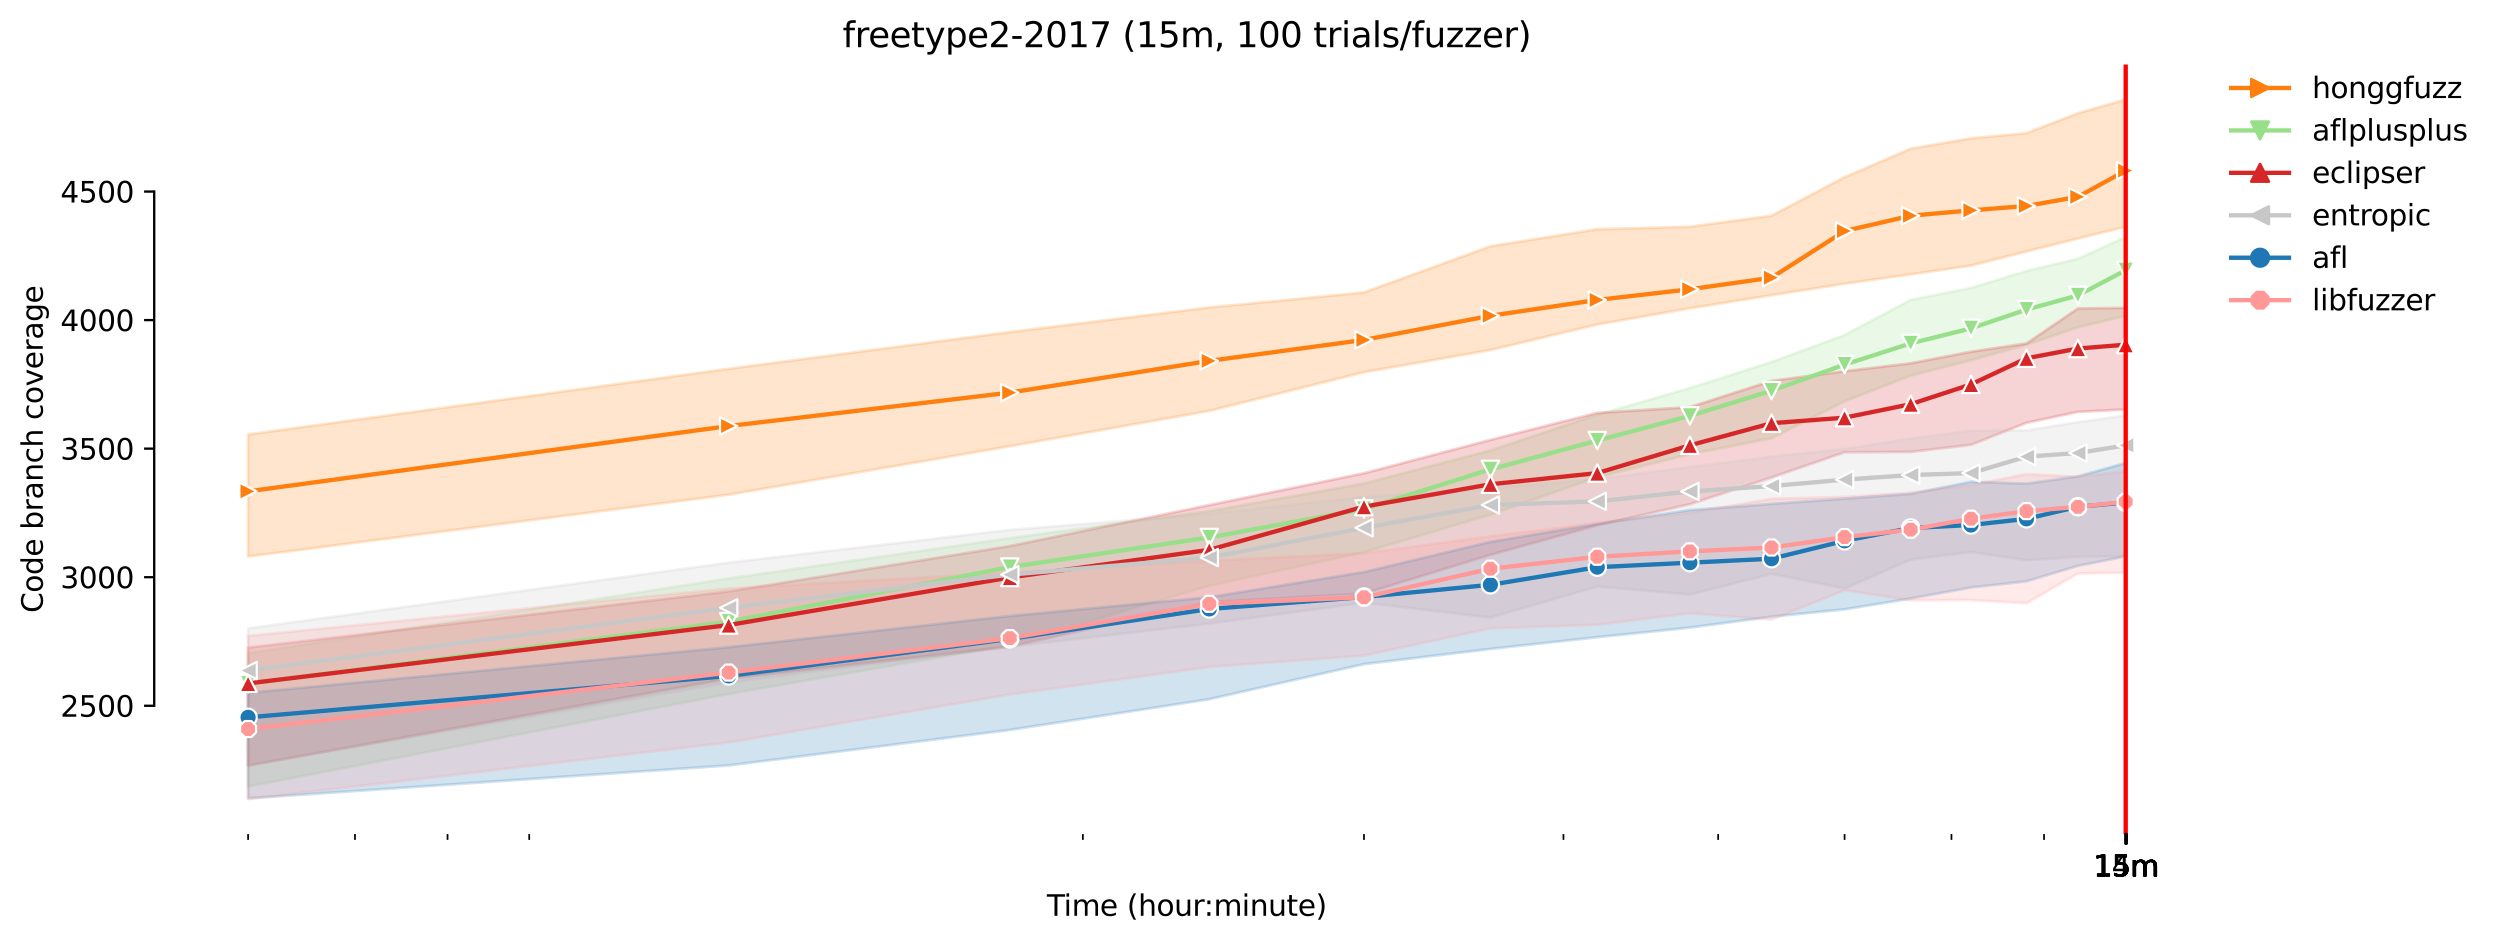 <?xml version="1.0" encoding="utf-8" standalone="no"?>
<!DOCTYPE svg PUBLIC "-//W3C//DTD SVG 1.1//EN"
  "http://www.w3.org/Graphics/SVG/1.1/DTD/svg11.dtd">
<svg height="325.986pt" version="1.1" viewBox="0 0 864.542 325.986" width="864.542pt" xmlns="http://www.w3.org/2000/svg" xmlns:xlink="http://www.w3.org/1999/xlink">
 <defs>
  <style type="text/css">*{stroke-linecap:butt;stroke-linejoin:round;}</style>
 </defs>
 <g id="figure_1">
  <g id="patch_1">
   <path d="M 0 325.986 
L 864.542 325.986 
L 864.542 0 
L 0 0 
z
" style="fill:#ffffff;"/>
  </g>
  <g id="axes_1">
   <g id="patch_2">
    <path d="M 53.328 288.43 
L 767.568 288.43 
L 767.568 22.318 
L 53.328 22.318 
z
" style="fill:#ffffff;"/>
   </g>
   <g id="PolyCollection_1">
    <defs>
     <path d="M 85.794 -175.724 
L 85.794 -133.547 
L 251.989 -154.92 
L 349.208 -171.679 
L 418.185 -183.897 
L 471.688 -197.285 
L 515.404 -204.931 
L 552.364 -213.777 
L 584.381 -219.379 
L 612.622 -223.913 
L 637.884 -227.869 
L 660.737 -231.114 
L 681.6 -234.137 
L 700.791 -239.025 
L 718.56 -243.504 
L 735.103 -247.563 
L 735.103 -291.572 
L 735.103 -291.572 
L 718.56 -286.816 
L 700.791 -279.925 
L 681.6 -278.147 
L 660.737 -274.546 
L 637.884 -264.701 
L 612.622 -251.386 
L 584.381 -247.563 
L 552.364 -246.718 
L 515.404 -240.806 
L 471.688 -224.846 
L 418.185 -219.645 
L 349.208 -211.155 
L 251.989 -198.441 
L 85.794 -175.724 
z
" id="m00ec0cd858" style="stroke:#ff7f0e;stroke-opacity:0.2;"/>
    </defs>
    <g clip-path="url(#p48f3cd4fe2)">
     <use style="fill:#ff7f0e;fill-opacity:0.2;stroke:#ff7f0e;stroke-opacity:0.2;" x="0" xlink:href="#m00ec0cd858" y="325.986"/>
    </g>
   </g>
   <g id="PolyCollection_2">
    <defs>
     <path d="M 85.794 -100.063 
L 85.794 -54.009 
L 251.989 -86.016 
L 349.208 -102.953 
L 418.185 -123.446 
L 471.688 -135.004 
L 515.404 -147.985 
L 552.364 -160.966 
L 584.381 -168.923 
L 612.622 -174.435 
L 637.884 -187.194 
L 660.737 -196.085 
L 681.6 -201.419 
L 700.791 -206.751 
L 718.56 -212.799 
L 735.103 -216.8 
L 735.103 -244.006 
L 735.103 -244.006 
L 718.56 -236.493 
L 700.791 -232.27 
L 681.6 -226.402 
L 660.737 -222.268 
L 637.884 -210.138 
L 612.622 -200.797 
L 584.381 -191.772 
L 552.364 -182.57 
L 515.404 -170.212 
L 471.688 -158.779 
L 418.185 -149.23 
L 349.208 -139.894 
L 251.989 -125.936 
L 85.794 -100.063 
z
" id="mb4f1c02519" style="stroke:#98df8a;stroke-opacity:0.2;"/>
    </defs>
    <g clip-path="url(#p48f3cd4fe2)">
     <use style="fill:#98df8a;fill-opacity:0.2;stroke:#98df8a;stroke-opacity:0.2;" x="0" xlink:href="#mb4f1c02519" y="325.986"/>
    </g>
   </g>
   <g id="PolyCollection_3">
    <defs>
     <path d="M 85.794 -102.019 
L 85.794 -61.255 
L 251.989 -91.317 
L 349.208 -102.362 
L 418.185 -117.782 
L 471.688 -120.69 
L 515.404 -134.115 
L 552.364 -144.339 
L 584.381 -151.63 
L 612.622 -160.877 
L 637.884 -169.579 
L 660.737 -169.723 
L 681.6 -172.156 
L 700.791 -179.77 
L 718.56 -183.548 
L 735.103 -184.393 
L 735.103 -219.513 
L 735.103 -219.513 
L 718.56 -219.29 
L 700.791 -207.198 
L 681.6 -204.353 
L 660.737 -200.352 
L 637.884 -197.6 
L 612.622 -194.272 
L 584.381 -185.193 
L 552.364 -183.193 
L 515.404 -173.857 
L 471.688 -162.316 
L 418.185 -151.319 
L 349.208 -137.158 
L 251.989 -121.446 
L 85.794 -102.019 
z
" id="ma54b72ce0c" style="stroke:#d62728;stroke-opacity:0.2;"/>
    </defs>
    <g clip-path="url(#p48f3cd4fe2)">
     <use style="fill:#d62728;fill-opacity:0.2;stroke:#d62728;stroke-opacity:0.2;" x="0" xlink:href="#ma54b72ce0c" y="325.986"/>
    </g>
   </g>
   <g id="PolyCollection_4">
    <defs>
     <path d="M 85.794 -108.687 
L 85.794 -61.399 
L 251.989 -89.928 
L 349.208 -102.375 
L 418.185 -110.332 
L 471.688 -117.578 
L 515.404 -112.422 
L 552.364 -123.18 
L 584.381 -120.379 
L 612.622 -127.536 
L 637.884 -122.468 
L 660.737 -132.435 
L 681.6 -135.093 
L 700.791 -132.226 
L 718.56 -133.449 
L 735.103 -133.626 
L 735.103 -182.304 
L 735.103 -182.304 
L 718.56 -180.004 
L 700.791 -177.147 
L 681.6 -177.058 
L 660.737 -174.302 
L 637.884 -170.67 
L 612.622 -168.078 
L 584.381 -164.433 
L 552.364 -160.343 
L 515.404 -157.143 
L 471.688 -154.12 
L 418.185 -148.296 
L 349.208 -142.739 
L 251.989 -131.404 
L 85.794 -108.687 
z
" id="ma3296eb910" style="stroke:#c7c7c7;stroke-opacity:0.2;"/>
    </defs>
    <g clip-path="url(#p48f3cd4fe2)">
     <use style="fill:#c7c7c7;fill-opacity:0.2;stroke:#c7c7c7;stroke-opacity:0.2;" x="0" xlink:href="#ma3296eb910" y="325.986"/>
    </g>
   </g>
   <g id="PolyCollection_5">
    <defs>
     <path d="M 85.794 -86.371 
L 85.794 -49.919 
L 251.989 -61.299 
L 349.208 -73.569 
L 418.185 -84.193 
L 471.688 -96.329 
L 515.404 -101.575 
L 552.364 -105.639 
L 584.381 -108.954 
L 612.622 -112.733 
L 637.884 -115.262 
L 660.737 -119.001 
L 681.6 -122.819 
L 700.791 -124.956 
L 718.56 -130.292 
L 735.103 -133.582 
L 735.103 -165.856 
L 735.103 -165.856 
L 718.56 -161.239 
L 700.791 -158.75 
L 681.6 -159.366 
L 660.737 -155.187 
L 637.884 -153.542 
L 612.622 -151.728 
L 584.381 -149.585 
L 552.364 -144.784 
L 515.404 -138.605 
L 471.688 -128.16 
L 418.185 -119.445 
L 349.208 -112.955 
L 251.989 -102.153 
L 85.794 -86.371 
z
" id="mb31fe2b6f3" style="stroke:#1f77b4;stroke-opacity:0.2;"/>
    </defs>
    <g clip-path="url(#p48f3cd4fe2)">
     <use style="fill:#1f77b4;fill-opacity:0.2;stroke:#1f77b4;stroke-opacity:0.2;" x="0" xlink:href="#mb31fe2b6f3" y="325.986"/>
    </g>
   </g>
   <g id="PolyCollection_6">
    <defs>
     <path d="M 85.794 -106.065 
L 85.794 -49.652 
L 251.989 -69.257 
L 349.208 -85.838 
L 418.185 -95.351 
L 471.688 -99.3 
L 515.404 -108.673 
L 552.364 -109.932 
L 584.381 -113.915 
L 612.622 -111.691 
L 637.884 -121.915 
L 660.737 -118.379 
L 681.6 -118.467 
L 700.791 -117.372 
L 718.56 -127.653 
L 735.103 -127.918 
L 735.103 -163.011 
L 735.103 -163.011 
L 718.56 -161.099 
L 700.791 -162.033 
L 681.6 -158.258 
L 660.737 -155.587 
L 637.884 -154.12 
L 612.622 -153.497 
L 584.381 -148.623 
L 552.364 -145.14 
L 515.404 -140.53 
L 471.688 -134.658 
L 418.185 -132.07 
L 349.208 -127.924 
L 251.989 -122.483 
L 85.794 -106.065 
z
" id="mc6cafe89ce" style="stroke:#ff9896;stroke-opacity:0.2;"/>
    </defs>
    <g clip-path="url(#p48f3cd4fe2)">
     <use style="fill:#ff9896;fill-opacity:0.2;stroke:#ff9896;stroke-opacity:0.2;" x="0" xlink:href="#mc6cafe89ce" y="325.986"/>
    </g>
   </g>
   <g id="matplotlib.axis_1">
    <g id="xtick_1">
     <g id="line2d_1">
      <defs>
       <path d="M 0 0 
L 0 3.5 
" id="mc3c5c31d8b" style="stroke:#000000;stroke-width:0.8;"/>
      </defs>
      <g>
       <use style="stroke:#000000;stroke-width:0.8;" x="735.103" xlink:href="#mc3c5c31d8b" y="288.43"/>
      </g>
     </g>
     <g id="text_1">
      <!-- 14m -->
      <g transform="translate(723.87 303.029)scale(0.1 -0.1)">
       <defs>
        <path d="M 794 531 
L 1825 531 
L 1825 4091 
L 703 3866 
L 703 4441 
L 1819 4666 
L 2450 4666 
L 2450 531 
L 3481 531 
L 3481 0 
L 794 0 
L 794 531 
z
" id="DejaVuSans-31" transform="scale(0.016)"/>
        <path d="M 2419 4116 
L 825 1625 
L 2419 1625 
L 2419 4116 
z
M 2253 4666 
L 3047 4666 
L 3047 1625 
L 3713 1625 
L 3713 1100 
L 3047 1100 
L 3047 0 
L 2419 0 
L 2419 1100 
L 313 1100 
L 313 1709 
L 2253 4666 
z
" id="DejaVuSans-34" transform="scale(0.016)"/>
        <path d="M 3328 2828 
Q 3544 3216 3844 3400 
Q 4144 3584 4550 3584 
Q 5097 3584 5394 3201 
Q 5691 2819 5691 2113 
L 5691 0 
L 5113 0 
L 5113 2094 
Q 5113 2597 4934 2840 
Q 4756 3084 4391 3084 
Q 3944 3084 3684 2787 
Q 3425 2491 3425 1978 
L 3425 0 
L 2847 0 
L 2847 2094 
Q 2847 2600 2669 2842 
Q 2491 3084 2119 3084 
Q 1678 3084 1418 2786 
Q 1159 2488 1159 1978 
L 1159 0 
L 581 0 
L 581 3500 
L 1159 3500 
L 1159 2956 
Q 1356 3278 1631 3431 
Q 1906 3584 2284 3584 
Q 2666 3584 2933 3390 
Q 3200 3197 3328 2828 
z
" id="DejaVuSans-6d" transform="scale(0.016)"/>
       </defs>
       <use xlink:href="#DejaVuSans-31"/>
       <use x="63.623" xlink:href="#DejaVuSans-34"/>
       <use x="127.246" xlink:href="#DejaVuSans-6d"/>
      </g>
     </g>
    </g>
    <g id="xtick_2">
     <g id="line2d_2">
      <g>
       <use style="stroke:#000000;stroke-width:0.8;" x="735.127" xlink:href="#mc3c5c31d8b" y="288.43"/>
      </g>
     </g>
     <g id="text_2">
      <!-- 15m -->
      <g transform="translate(723.894 303.029)scale(0.1 -0.1)">
       <defs>
        <path d="M 691 4666 
L 3169 4666 
L 3169 4134 
L 1269 4134 
L 1269 2991 
Q 1406 3038 1543 3061 
Q 1681 3084 1819 3084 
Q 2600 3084 3056 2656 
Q 3513 2228 3513 1497 
Q 3513 744 3044 326 
Q 2575 -91 1722 -91 
Q 1428 -91 1123 -41 
Q 819 9 494 109 
L 494 744 
Q 775 591 1075 516 
Q 1375 441 1709 441 
Q 2250 441 2565 725 
Q 2881 1009 2881 1497 
Q 2881 1984 2565 2268 
Q 2250 2553 1709 2553 
Q 1456 2553 1204 2497 
Q 953 2441 691 2322 
L 691 4666 
z
" id="DejaVuSans-35" transform="scale(0.016)"/>
       </defs>
       <use xlink:href="#DejaVuSans-31"/>
       <use x="63.623" xlink:href="#DejaVuSans-35"/>
       <use x="127.246" xlink:href="#DejaVuSans-6d"/>
      </g>
     </g>
    </g>
    <g id="xtick_3">
     <g id="line2d_3">
      <g>
       <use style="stroke:#000000;stroke-width:0.8;" x="735.151" xlink:href="#mc3c5c31d8b" y="288.43"/>
      </g>
     </g>
     <g id="text_3">
      <!-- 15m -->
      <g transform="translate(723.918 303.029)scale(0.1 -0.1)">
       <use xlink:href="#DejaVuSans-31"/>
       <use x="63.623" xlink:href="#DejaVuSans-35"/>
       <use x="127.246" xlink:href="#DejaVuSans-6d"/>
      </g>
     </g>
    </g>
    <g id="xtick_4">
     <g id="line2d_4">
      <g>
       <use style="stroke:#000000;stroke-width:0.8;" x="735.175" xlink:href="#mc3c5c31d8b" y="288.43"/>
      </g>
     </g>
     <g id="text_4">
      <!-- 15m -->
      <g transform="translate(723.942 303.029)scale(0.1 -0.1)">
       <use xlink:href="#DejaVuSans-31"/>
       <use x="63.623" xlink:href="#DejaVuSans-35"/>
       <use x="127.246" xlink:href="#DejaVuSans-6d"/>
      </g>
     </g>
    </g>
    <g id="xtick_5">
     <g id="line2d_5">
      <g>
       <use style="stroke:#000000;stroke-width:0.8;" x="735.199" xlink:href="#mc3c5c31d8b" y="288.43"/>
      </g>
     </g>
     <g id="text_5">
      <!-- 15m -->
      <g transform="translate(723.967 303.029)scale(0.1 -0.1)">
       <use xlink:href="#DejaVuSans-31"/>
       <use x="63.623" xlink:href="#DejaVuSans-35"/>
       <use x="127.246" xlink:href="#DejaVuSans-6d"/>
      </g>
     </g>
    </g>
    <g id="xtick_6">
     <g id="line2d_6">
      <g>
       <use style="stroke:#000000;stroke-width:0.8;" x="735.224" xlink:href="#mc3c5c31d8b" y="288.43"/>
      </g>
     </g>
     <g id="text_6">
      <!-- 15m -->
      <g transform="translate(723.991 303.029)scale(0.1 -0.1)">
       <use xlink:href="#DejaVuSans-31"/>
       <use x="63.623" xlink:href="#DejaVuSans-35"/>
       <use x="127.246" xlink:href="#DejaVuSans-6d"/>
      </g>
     </g>
    </g>
    <g id="xtick_7">
     <g id="line2d_7">
      <g>
       <use style="stroke:#000000;stroke-width:0.8;" x="735.248" xlink:href="#mc3c5c31d8b" y="288.43"/>
      </g>
     </g>
     <g id="text_7">
      <!-- 15m -->
      <g transform="translate(724.015 303.029)scale(0.1 -0.1)">
       <use xlink:href="#DejaVuSans-31"/>
       <use x="63.623" xlink:href="#DejaVuSans-35"/>
       <use x="127.246" xlink:href="#DejaVuSans-6d"/>
      </g>
     </g>
    </g>
    <g id="xtick_8">
     <g id="line2d_8">
      <g>
       <use style="stroke:#000000;stroke-width:0.8;" x="735.272" xlink:href="#mc3c5c31d8b" y="288.43"/>
      </g>
     </g>
     <g id="text_8">
      <!-- 15m -->
      <g transform="translate(724.039 303.029)scale(0.1 -0.1)">
       <use xlink:href="#DejaVuSans-31"/>
       <use x="63.623" xlink:href="#DejaVuSans-35"/>
       <use x="127.246" xlink:href="#DejaVuSans-6d"/>
      </g>
     </g>
    </g>
    <g id="xtick_9">
     <g id="line2d_9">
      <g>
       <use style="stroke:#000000;stroke-width:0.8;" x="735.296" xlink:href="#mc3c5c31d8b" y="288.43"/>
      </g>
     </g>
     <g id="text_9">
      <!-- 15m -->
      <g transform="translate(724.064 303.029)scale(0.1 -0.1)">
       <use xlink:href="#DejaVuSans-31"/>
       <use x="63.623" xlink:href="#DejaVuSans-35"/>
       <use x="127.246" xlink:href="#DejaVuSans-6d"/>
      </g>
     </g>
    </g>
    <g id="xtick_10">
     <g id="line2d_10">
      <g>
       <use style="stroke:#000000;stroke-width:0.8;" x="735.321" xlink:href="#mc3c5c31d8b" y="288.43"/>
      </g>
     </g>
     <g id="text_10">
      <!-- 15m -->
      <g transform="translate(724.088 303.029)scale(0.1 -0.1)">
       <use xlink:href="#DejaVuSans-31"/>
       <use x="63.623" xlink:href="#DejaVuSans-35"/>
       <use x="127.246" xlink:href="#DejaVuSans-6d"/>
      </g>
     </g>
    </g>
    <g id="xtick_11">
     <g id="line2d_11">
      <g>
       <use style="stroke:#000000;stroke-width:0.8;" x="735.345" xlink:href="#mc3c5c31d8b" y="288.43"/>
      </g>
     </g>
     <g id="text_11">
      <!-- 15m -->
      <g transform="translate(724.112 303.029)scale(0.1 -0.1)">
       <use xlink:href="#DejaVuSans-31"/>
       <use x="63.623" xlink:href="#DejaVuSans-35"/>
       <use x="127.246" xlink:href="#DejaVuSans-6d"/>
      </g>
     </g>
    </g>
    <g id="xtick_12">
     <g id="line2d_12">
      <g>
       <use style="stroke:#000000;stroke-width:0.8;" x="735.369" xlink:href="#mc3c5c31d8b" y="288.43"/>
      </g>
     </g>
     <g id="text_12">
      <!-- 15m -->
      <g transform="translate(724.136 303.029)scale(0.1 -0.1)">
       <use xlink:href="#DejaVuSans-31"/>
       <use x="63.623" xlink:href="#DejaVuSans-35"/>
       <use x="127.246" xlink:href="#DejaVuSans-6d"/>
      </g>
     </g>
    </g>
    <g id="xtick_13">
     <g id="line2d_13">
      <defs>
       <path d="M 0 0 
L 0 2 
" id="mf68a3def43" style="stroke:#000000;stroke-width:0.6;"/>
      </defs>
      <g>
       <use style="stroke:#000000;stroke-width:0.6;" x="85.794" xlink:href="#mf68a3def43" y="288.43"/>
      </g>
     </g>
    </g>
    <g id="xtick_14">
     <g id="line2d_14">
      <g>
       <use style="stroke:#000000;stroke-width:0.6;" x="122.754" xlink:href="#mf68a3def43" y="288.43"/>
      </g>
     </g>
    </g>
    <g id="xtick_15">
     <g id="line2d_15">
      <g>
       <use style="stroke:#000000;stroke-width:0.6;" x="154.771" xlink:href="#mf68a3def43" y="288.43"/>
      </g>
     </g>
    </g>
    <g id="xtick_16">
     <g id="line2d_16">
      <g>
       <use style="stroke:#000000;stroke-width:0.6;" x="183.012" xlink:href="#mf68a3def43" y="288.43"/>
      </g>
     </g>
    </g>
    <g id="xtick_17">
     <g id="line2d_17">
      <g>
       <use style="stroke:#000000;stroke-width:0.6;" x="374.47" xlink:href="#mf68a3def43" y="288.43"/>
      </g>
     </g>
    </g>
    <g id="xtick_18">
     <g id="line2d_18">
      <g>
       <use style="stroke:#000000;stroke-width:0.6;" x="471.688" xlink:href="#mf68a3def43" y="288.43"/>
      </g>
     </g>
    </g>
    <g id="xtick_19">
     <g id="line2d_19">
      <g>
       <use style="stroke:#000000;stroke-width:0.6;" x="540.666" xlink:href="#mf68a3def43" y="288.43"/>
      </g>
     </g>
    </g>
    <g id="xtick_20">
     <g id="line2d_20">
      <g>
       <use style="stroke:#000000;stroke-width:0.6;" x="594.169" xlink:href="#mf68a3def43" y="288.43"/>
      </g>
     </g>
    </g>
    <g id="xtick_21">
     <g id="line2d_21">
      <g>
       <use style="stroke:#000000;stroke-width:0.6;" x="637.884" xlink:href="#mf68a3def43" y="288.43"/>
      </g>
     </g>
    </g>
    <g id="xtick_22">
     <g id="line2d_22">
      <g>
       <use style="stroke:#000000;stroke-width:0.6;" x="674.845" xlink:href="#mf68a3def43" y="288.43"/>
      </g>
     </g>
    </g>
    <g id="xtick_23">
     <g id="line2d_23">
      <g>
       <use style="stroke:#000000;stroke-width:0.6;" x="706.862" xlink:href="#mf68a3def43" y="288.43"/>
      </g>
     </g>
    </g>
    <g id="text_13">
     <!-- Time (hour:minute) -->
     <g transform="translate(362.041 316.707)scale(0.1 -0.1)">
      <defs>
       <path d="M -19 4666 
L 3928 4666 
L 3928 4134 
L 2272 4134 
L 2272 0 
L 1638 0 
L 1638 4134 
L -19 4134 
L -19 4666 
z
" id="DejaVuSans-54" transform="scale(0.016)"/>
       <path d="M 603 3500 
L 1178 3500 
L 1178 0 
L 603 0 
L 603 3500 
z
M 603 4863 
L 1178 4863 
L 1178 4134 
L 603 4134 
L 603 4863 
z
" id="DejaVuSans-69" transform="scale(0.016)"/>
       <path d="M 3597 1894 
L 3597 1613 
L 953 1613 
Q 991 1019 1311 708 
Q 1631 397 2203 397 
Q 2534 397 2845 478 
Q 3156 559 3463 722 
L 3463 178 
Q 3153 47 2828 -22 
Q 2503 -91 2169 -91 
Q 1331 -91 842 396 
Q 353 884 353 1716 
Q 353 2575 817 3079 
Q 1281 3584 2069 3584 
Q 2775 3584 3186 3129 
Q 3597 2675 3597 1894 
z
M 3022 2063 
Q 3016 2534 2758 2815 
Q 2500 3097 2075 3097 
Q 1594 3097 1305 2825 
Q 1016 2553 972 2059 
L 3022 2063 
z
" id="DejaVuSans-65" transform="scale(0.016)"/>
       <path id="DejaVuSans-20" transform="scale(0.016)"/>
       <path d="M 1984 4856 
Q 1566 4138 1362 3434 
Q 1159 2731 1159 2009 
Q 1159 1288 1364 580 
Q 1569 -128 1984 -844 
L 1484 -844 
Q 1016 -109 783 600 
Q 550 1309 550 2009 
Q 550 2706 781 3412 
Q 1013 4119 1484 4856 
L 1984 4856 
z
" id="DejaVuSans-28" transform="scale(0.016)"/>
       <path d="M 3513 2113 
L 3513 0 
L 2938 0 
L 2938 2094 
Q 2938 2591 2744 2837 
Q 2550 3084 2163 3084 
Q 1697 3084 1428 2787 
Q 1159 2491 1159 1978 
L 1159 0 
L 581 0 
L 581 4863 
L 1159 4863 
L 1159 2956 
Q 1366 3272 1645 3428 
Q 1925 3584 2291 3584 
Q 2894 3584 3203 3211 
Q 3513 2838 3513 2113 
z
" id="DejaVuSans-68" transform="scale(0.016)"/>
       <path d="M 1959 3097 
Q 1497 3097 1228 2736 
Q 959 2375 959 1747 
Q 959 1119 1226 758 
Q 1494 397 1959 397 
Q 2419 397 2687 759 
Q 2956 1122 2956 1747 
Q 2956 2369 2687 2733 
Q 2419 3097 1959 3097 
z
M 1959 3584 
Q 2709 3584 3137 3096 
Q 3566 2609 3566 1747 
Q 3566 888 3137 398 
Q 2709 -91 1959 -91 
Q 1206 -91 779 398 
Q 353 888 353 1747 
Q 353 2609 779 3096 
Q 1206 3584 1959 3584 
z
" id="DejaVuSans-6f" transform="scale(0.016)"/>
       <path d="M 544 1381 
L 544 3500 
L 1119 3500 
L 1119 1403 
Q 1119 906 1312 657 
Q 1506 409 1894 409 
Q 2359 409 2629 706 
Q 2900 1003 2900 1516 
L 2900 3500 
L 3475 3500 
L 3475 0 
L 2900 0 
L 2900 538 
Q 2691 219 2414 64 
Q 2138 -91 1772 -91 
Q 1169 -91 856 284 
Q 544 659 544 1381 
z
M 1991 3584 
L 1991 3584 
z
" id="DejaVuSans-75" transform="scale(0.016)"/>
       <path d="M 2631 2963 
Q 2534 3019 2420 3045 
Q 2306 3072 2169 3072 
Q 1681 3072 1420 2755 
Q 1159 2438 1159 1844 
L 1159 0 
L 581 0 
L 581 3500 
L 1159 3500 
L 1159 2956 
Q 1341 3275 1631 3429 
Q 1922 3584 2338 3584 
Q 2397 3584 2469 3576 
Q 2541 3569 2628 3553 
L 2631 2963 
z
" id="DejaVuSans-72" transform="scale(0.016)"/>
       <path d="M 750 794 
L 1409 794 
L 1409 0 
L 750 0 
L 750 794 
z
M 750 3309 
L 1409 3309 
L 1409 2516 
L 750 2516 
L 750 3309 
z
" id="DejaVuSans-3a" transform="scale(0.016)"/>
       <path d="M 3513 2113 
L 3513 0 
L 2938 0 
L 2938 2094 
Q 2938 2591 2744 2837 
Q 2550 3084 2163 3084 
Q 1697 3084 1428 2787 
Q 1159 2491 1159 1978 
L 1159 0 
L 581 0 
L 581 3500 
L 1159 3500 
L 1159 2956 
Q 1366 3272 1645 3428 
Q 1925 3584 2291 3584 
Q 2894 3584 3203 3211 
Q 3513 2838 3513 2113 
z
" id="DejaVuSans-6e" transform="scale(0.016)"/>
       <path d="M 1172 4494 
L 1172 3500 
L 2356 3500 
L 2356 3053 
L 1172 3053 
L 1172 1153 
Q 1172 725 1289 603 
Q 1406 481 1766 481 
L 2356 481 
L 2356 0 
L 1766 0 
Q 1100 0 847 248 
Q 594 497 594 1153 
L 594 3053 
L 172 3053 
L 172 3500 
L 594 3500 
L 594 4494 
L 1172 4494 
z
" id="DejaVuSans-74" transform="scale(0.016)"/>
       <path d="M 513 4856 
L 1013 4856 
Q 1481 4119 1714 3412 
Q 1947 2706 1947 2009 
Q 1947 1309 1714 600 
Q 1481 -109 1013 -844 
L 513 -844 
Q 928 -128 1133 580 
Q 1338 1288 1338 2009 
Q 1338 2731 1133 3434 
Q 928 4138 513 4856 
z
" id="DejaVuSans-29" transform="scale(0.016)"/>
      </defs>
      <use xlink:href="#DejaVuSans-54"/>
      <use x="57.959" xlink:href="#DejaVuSans-69"/>
      <use x="85.742" xlink:href="#DejaVuSans-6d"/>
      <use x="183.154" xlink:href="#DejaVuSans-65"/>
      <use x="244.678" xlink:href="#DejaVuSans-20"/>
      <use x="276.465" xlink:href="#DejaVuSans-28"/>
      <use x="315.479" xlink:href="#DejaVuSans-68"/>
      <use x="378.857" xlink:href="#DejaVuSans-6f"/>
      <use x="440.039" xlink:href="#DejaVuSans-75"/>
      <use x="503.418" xlink:href="#DejaVuSans-72"/>
      <use x="542.781" xlink:href="#DejaVuSans-3a"/>
      <use x="576.473" xlink:href="#DejaVuSans-6d"/>
      <use x="673.885" xlink:href="#DejaVuSans-69"/>
      <use x="701.668" xlink:href="#DejaVuSans-6e"/>
      <use x="765.047" xlink:href="#DejaVuSans-75"/>
      <use x="828.426" xlink:href="#DejaVuSans-74"/>
      <use x="867.635" xlink:href="#DejaVuSans-65"/>
      <use x="929.158" xlink:href="#DejaVuSans-29"/>
     </g>
    </g>
   </g>
   <g id="matplotlib.axis_2">
    <g id="ytick_1">
     <g id="line2d_24">
      <defs>
       <path d="M 0 0 
L -3.5 0 
" id="md90839ebaa" style="stroke:#000000;stroke-width:0.8;"/>
      </defs>
      <g>
       <use style="stroke:#000000;stroke-width:0.8;" x="53.328" xlink:href="#md90839ebaa" y="244.06"/>
      </g>
     </g>
     <g id="text_14">
      <!-- 2500 -->
      <g transform="translate(20.878 247.86)scale(0.1 -0.1)">
       <defs>
        <path d="M 1228 531 
L 3431 531 
L 3431 0 
L 469 0 
L 469 531 
Q 828 903 1448 1529 
Q 2069 2156 2228 2338 
Q 2531 2678 2651 2914 
Q 2772 3150 2772 3378 
Q 2772 3750 2511 3984 
Q 2250 4219 1831 4219 
Q 1534 4219 1204 4116 
Q 875 4013 500 3803 
L 500 4441 
Q 881 4594 1212 4672 
Q 1544 4750 1819 4750 
Q 2544 4750 2975 4387 
Q 3406 4025 3406 3419 
Q 3406 3131 3298 2873 
Q 3191 2616 2906 2266 
Q 2828 2175 2409 1742 
Q 1991 1309 1228 531 
z
" id="DejaVuSans-32" transform="scale(0.016)"/>
        <path d="M 2034 4250 
Q 1547 4250 1301 3770 
Q 1056 3291 1056 2328 
Q 1056 1369 1301 889 
Q 1547 409 2034 409 
Q 2525 409 2770 889 
Q 3016 1369 3016 2328 
Q 3016 3291 2770 3770 
Q 2525 4250 2034 4250 
z
M 2034 4750 
Q 2819 4750 3233 4129 
Q 3647 3509 3647 2328 
Q 3647 1150 3233 529 
Q 2819 -91 2034 -91 
Q 1250 -91 836 529 
Q 422 1150 422 2328 
Q 422 3509 836 4129 
Q 1250 4750 2034 4750 
z
" id="DejaVuSans-30" transform="scale(0.016)"/>
       </defs>
       <use xlink:href="#DejaVuSans-32"/>
       <use x="63.623" xlink:href="#DejaVuSans-35"/>
       <use x="127.246" xlink:href="#DejaVuSans-30"/>
       <use x="190.869" xlink:href="#DejaVuSans-30"/>
      </g>
     </g>
    </g>
    <g id="ytick_2">
     <g id="line2d_25">
      <g>
       <use style="stroke:#000000;stroke-width:0.8;" x="53.328" xlink:href="#md90839ebaa" y="199.606"/>
      </g>
     </g>
     <g id="text_15">
      <!-- 3000 -->
      <g transform="translate(20.878 203.405)scale(0.1 -0.1)">
       <defs>
        <path d="M 2597 2516 
Q 3050 2419 3304 2112 
Q 3559 1806 3559 1356 
Q 3559 666 3084 287 
Q 2609 -91 1734 -91 
Q 1441 -91 1130 -33 
Q 819 25 488 141 
L 488 750 
Q 750 597 1062 519 
Q 1375 441 1716 441 
Q 2309 441 2620 675 
Q 2931 909 2931 1356 
Q 2931 1769 2642 2001 
Q 2353 2234 1838 2234 
L 1294 2234 
L 1294 2753 
L 1863 2753 
Q 2328 2753 2575 2939 
Q 2822 3125 2822 3475 
Q 2822 3834 2567 4026 
Q 2313 4219 1838 4219 
Q 1578 4219 1281 4162 
Q 984 4106 628 3988 
L 628 4550 
Q 988 4650 1302 4700 
Q 1616 4750 1894 4750 
Q 2613 4750 3031 4423 
Q 3450 4097 3450 3541 
Q 3450 3153 3228 2886 
Q 3006 2619 2597 2516 
z
" id="DejaVuSans-33" transform="scale(0.016)"/>
       </defs>
       <use xlink:href="#DejaVuSans-33"/>
       <use x="63.623" xlink:href="#DejaVuSans-30"/>
       <use x="127.246" xlink:href="#DejaVuSans-30"/>
       <use x="190.869" xlink:href="#DejaVuSans-30"/>
      </g>
     </g>
    </g>
    <g id="ytick_3">
     <g id="line2d_26">
      <g>
       <use style="stroke:#000000;stroke-width:0.8;" x="53.328" xlink:href="#md90839ebaa" y="155.152"/>
      </g>
     </g>
     <g id="text_16">
      <!-- 3500 -->
      <g transform="translate(20.878 158.951)scale(0.1 -0.1)">
       <use xlink:href="#DejaVuSans-33"/>
       <use x="63.623" xlink:href="#DejaVuSans-35"/>
       <use x="127.246" xlink:href="#DejaVuSans-30"/>
       <use x="190.869" xlink:href="#DejaVuSans-30"/>
      </g>
     </g>
    </g>
    <g id="ytick_4">
     <g id="line2d_27">
      <g>
       <use style="stroke:#000000;stroke-width:0.8;" x="53.328" xlink:href="#md90839ebaa" y="110.698"/>
      </g>
     </g>
     <g id="text_17">
      <!-- 4000 -->
      <g transform="translate(20.878 114.497)scale(0.1 -0.1)">
       <use xlink:href="#DejaVuSans-34"/>
       <use x="63.623" xlink:href="#DejaVuSans-30"/>
       <use x="127.246" xlink:href="#DejaVuSans-30"/>
       <use x="190.869" xlink:href="#DejaVuSans-30"/>
      </g>
     </g>
    </g>
    <g id="ytick_5">
     <g id="line2d_28">
      <g>
       <use style="stroke:#000000;stroke-width:0.8;" x="53.328" xlink:href="#md90839ebaa" y="66.243"/>
      </g>
     </g>
     <g id="text_18">
      <!-- 4500 -->
      <g transform="translate(20.878 70.043)scale(0.1 -0.1)">
       <use xlink:href="#DejaVuSans-34"/>
       <use x="63.623" xlink:href="#DejaVuSans-35"/>
       <use x="127.246" xlink:href="#DejaVuSans-30"/>
       <use x="190.869" xlink:href="#DejaVuSans-30"/>
      </g>
     </g>
    </g>
    <g id="text_19">
     <!-- Code branch coverage -->
     <g transform="translate(14.798 211.949)rotate(-90)scale(0.1 -0.1)">
      <defs>
       <path d="M 4122 4306 
L 4122 3641 
Q 3803 3938 3442 4084 
Q 3081 4231 2675 4231 
Q 1875 4231 1450 3742 
Q 1025 3253 1025 2328 
Q 1025 1406 1450 917 
Q 1875 428 2675 428 
Q 3081 428 3442 575 
Q 3803 722 4122 1019 
L 4122 359 
Q 3791 134 3420 21 
Q 3050 -91 2638 -91 
Q 1578 -91 968 557 
Q 359 1206 359 2328 
Q 359 3453 968 4101 
Q 1578 4750 2638 4750 
Q 3056 4750 3426 4639 
Q 3797 4528 4122 4306 
z
" id="DejaVuSans-43" transform="scale(0.016)"/>
       <path d="M 2906 2969 
L 2906 4863 
L 3481 4863 
L 3481 0 
L 2906 0 
L 2906 525 
Q 2725 213 2448 61 
Q 2172 -91 1784 -91 
Q 1150 -91 751 415 
Q 353 922 353 1747 
Q 353 2572 751 3078 
Q 1150 3584 1784 3584 
Q 2172 3584 2448 3432 
Q 2725 3281 2906 2969 
z
M 947 1747 
Q 947 1113 1208 752 
Q 1469 391 1925 391 
Q 2381 391 2643 752 
Q 2906 1113 2906 1747 
Q 2906 2381 2643 2742 
Q 2381 3103 1925 3103 
Q 1469 3103 1208 2742 
Q 947 2381 947 1747 
z
" id="DejaVuSans-64" transform="scale(0.016)"/>
       <path d="M 3116 1747 
Q 3116 2381 2855 2742 
Q 2594 3103 2138 3103 
Q 1681 3103 1420 2742 
Q 1159 2381 1159 1747 
Q 1159 1113 1420 752 
Q 1681 391 2138 391 
Q 2594 391 2855 752 
Q 3116 1113 3116 1747 
z
M 1159 2969 
Q 1341 3281 1617 3432 
Q 1894 3584 2278 3584 
Q 2916 3584 3314 3078 
Q 3713 2572 3713 1747 
Q 3713 922 3314 415 
Q 2916 -91 2278 -91 
Q 1894 -91 1617 61 
Q 1341 213 1159 525 
L 1159 0 
L 581 0 
L 581 4863 
L 1159 4863 
L 1159 2969 
z
" id="DejaVuSans-62" transform="scale(0.016)"/>
       <path d="M 2194 1759 
Q 1497 1759 1228 1600 
Q 959 1441 959 1056 
Q 959 750 1161 570 
Q 1363 391 1709 391 
Q 2188 391 2477 730 
Q 2766 1069 2766 1631 
L 2766 1759 
L 2194 1759 
z
M 3341 1997 
L 3341 0 
L 2766 0 
L 2766 531 
Q 2569 213 2275 61 
Q 1981 -91 1556 -91 
Q 1019 -91 701 211 
Q 384 513 384 1019 
Q 384 1609 779 1909 
Q 1175 2209 1959 2209 
L 2766 2209 
L 2766 2266 
Q 2766 2663 2505 2880 
Q 2244 3097 1772 3097 
Q 1472 3097 1187 3025 
Q 903 2953 641 2809 
L 641 3341 
Q 956 3463 1253 3523 
Q 1550 3584 1831 3584 
Q 2591 3584 2966 3190 
Q 3341 2797 3341 1997 
z
" id="DejaVuSans-61" transform="scale(0.016)"/>
       <path d="M 3122 3366 
L 3122 2828 
Q 2878 2963 2633 3030 
Q 2388 3097 2138 3097 
Q 1578 3097 1268 2742 
Q 959 2388 959 1747 
Q 959 1106 1268 751 
Q 1578 397 2138 397 
Q 2388 397 2633 464 
Q 2878 531 3122 666 
L 3122 134 
Q 2881 22 2623 -34 
Q 2366 -91 2075 -91 
Q 1284 -91 818 406 
Q 353 903 353 1747 
Q 353 2603 823 3093 
Q 1294 3584 2113 3584 
Q 2378 3584 2631 3529 
Q 2884 3475 3122 3366 
z
" id="DejaVuSans-63" transform="scale(0.016)"/>
       <path d="M 191 3500 
L 800 3500 
L 1894 563 
L 2988 3500 
L 3597 3500 
L 2284 0 
L 1503 0 
L 191 3500 
z
" id="DejaVuSans-76" transform="scale(0.016)"/>
       <path d="M 2906 1791 
Q 2906 2416 2648 2759 
Q 2391 3103 1925 3103 
Q 1463 3103 1205 2759 
Q 947 2416 947 1791 
Q 947 1169 1205 825 
Q 1463 481 1925 481 
Q 2391 481 2648 825 
Q 2906 1169 2906 1791 
z
M 3481 434 
Q 3481 -459 3084 -895 
Q 2688 -1331 1869 -1331 
Q 1566 -1331 1297 -1286 
Q 1028 -1241 775 -1147 
L 775 -588 
Q 1028 -725 1275 -790 
Q 1522 -856 1778 -856 
Q 2344 -856 2625 -561 
Q 2906 -266 2906 331 
L 2906 616 
Q 2728 306 2450 153 
Q 2172 0 1784 0 
Q 1141 0 747 490 
Q 353 981 353 1791 
Q 353 2603 747 3093 
Q 1141 3584 1784 3584 
Q 2172 3584 2450 3431 
Q 2728 3278 2906 2969 
L 2906 3500 
L 3481 3500 
L 3481 434 
z
" id="DejaVuSans-67" transform="scale(0.016)"/>
      </defs>
      <use xlink:href="#DejaVuSans-43"/>
      <use x="69.824" xlink:href="#DejaVuSans-6f"/>
      <use x="131.006" xlink:href="#DejaVuSans-64"/>
      <use x="194.482" xlink:href="#DejaVuSans-65"/>
      <use x="256.006" xlink:href="#DejaVuSans-20"/>
      <use x="287.793" xlink:href="#DejaVuSans-62"/>
      <use x="351.27" xlink:href="#DejaVuSans-72"/>
      <use x="392.383" xlink:href="#DejaVuSans-61"/>
      <use x="453.662" xlink:href="#DejaVuSans-6e"/>
      <use x="517.041" xlink:href="#DejaVuSans-63"/>
      <use x="572.021" xlink:href="#DejaVuSans-68"/>
      <use x="635.4" xlink:href="#DejaVuSans-20"/>
      <use x="667.188" xlink:href="#DejaVuSans-63"/>
      <use x="722.168" xlink:href="#DejaVuSans-6f"/>
      <use x="783.35" xlink:href="#DejaVuSans-76"/>
      <use x="842.529" xlink:href="#DejaVuSans-65"/>
      <use x="904.053" xlink:href="#DejaVuSans-72"/>
      <use x="945.166" xlink:href="#DejaVuSans-61"/>
      <use x="1006.445" xlink:href="#DejaVuSans-67"/>
      <use x="1069.922" xlink:href="#DejaVuSans-65"/>
     </g>
    </g>
   </g>
   <g id="line2d_29">
    <path clip-path="url(#p48f3cd4fe2)" d="M 85.794 169.911 
L 251.989 147.328 
L 349.208 135.77 
L 418.185 124.79 
L 471.688 117.544 
L 515.404 109.186 
L 552.364 103.718 
L 584.381 100.029 
L 612.622 96.028 
L 637.884 79.891 
L 660.737 74.601 
L 681.6 72.734 
L 700.791 71.222 
L 718.56 68.066 
L 735.103 58.997 
" style="fill:none;stroke:#ff7f0e;stroke-linecap:square;stroke-width:1.5;"/>
    <defs>
     <path d="M 3 0 
L -3 -3 
L -3 3 
z
" id="mbe862d0ffd" style="stroke:#ffffff;stroke-linejoin:miter;stroke-width:0.75;"/>
    </defs>
    <g clip-path="url(#p48f3cd4fe2)">
     <use style="fill:#ff7f0e;stroke:#ffffff;stroke-linejoin:miter;stroke-width:0.75;" x="85.794" xlink:href="#mbe862d0ffd" y="169.911"/>
     <use style="fill:#ff7f0e;stroke:#ffffff;stroke-linejoin:miter;stroke-width:0.75;" x="251.989" xlink:href="#mbe862d0ffd" y="147.328"/>
     <use style="fill:#ff7f0e;stroke:#ffffff;stroke-linejoin:miter;stroke-width:0.75;" x="349.208" xlink:href="#mbe862d0ffd" y="135.77"/>
     <use style="fill:#ff7f0e;stroke:#ffffff;stroke-linejoin:miter;stroke-width:0.75;" x="418.185" xlink:href="#mbe862d0ffd" y="124.79"/>
     <use style="fill:#ff7f0e;stroke:#ffffff;stroke-linejoin:miter;stroke-width:0.75;" x="471.688" xlink:href="#mbe862d0ffd" y="117.544"/>
     <use style="fill:#ff7f0e;stroke:#ffffff;stroke-linejoin:miter;stroke-width:0.75;" x="515.404" xlink:href="#mbe862d0ffd" y="109.186"/>
     <use style="fill:#ff7f0e;stroke:#ffffff;stroke-linejoin:miter;stroke-width:0.75;" x="552.364" xlink:href="#mbe862d0ffd" y="103.718"/>
     <use style="fill:#ff7f0e;stroke:#ffffff;stroke-linejoin:miter;stroke-width:0.75;" x="584.381" xlink:href="#mbe862d0ffd" y="100.029"/>
     <use style="fill:#ff7f0e;stroke:#ffffff;stroke-linejoin:miter;stroke-width:0.75;" x="612.622" xlink:href="#mbe862d0ffd" y="96.028"/>
     <use style="fill:#ff7f0e;stroke:#ffffff;stroke-linejoin:miter;stroke-width:0.75;" x="637.884" xlink:href="#mbe862d0ffd" y="79.891"/>
     <use style="fill:#ff7f0e;stroke:#ffffff;stroke-linejoin:miter;stroke-width:0.75;" x="660.737" xlink:href="#mbe862d0ffd" y="74.601"/>
     <use style="fill:#ff7f0e;stroke:#ffffff;stroke-linejoin:miter;stroke-width:0.75;" x="681.6" xlink:href="#mbe862d0ffd" y="72.734"/>
     <use style="fill:#ff7f0e;stroke:#ffffff;stroke-linejoin:miter;stroke-width:0.75;" x="700.791" xlink:href="#mbe862d0ffd" y="71.222"/>
     <use style="fill:#ff7f0e;stroke:#ffffff;stroke-linejoin:miter;stroke-width:0.75;" x="718.56" xlink:href="#mbe862d0ffd" y="68.066"/>
     <use style="fill:#ff7f0e;stroke:#ffffff;stroke-linejoin:miter;stroke-width:0.75;" x="735.103" xlink:href="#mbe862d0ffd" y="58.997"/>
    </g>
   </g>
   <g id="line2d_30">
    <path clip-path="url(#p48f3cd4fe2)" d="M 85.794 236.414 
L 251.989 214.987 
L 349.208 196.094 
L 418.185 185.87 
L 471.688 176.001 
L 515.404 162.309 
L 552.364 152.351 
L 584.381 143.816 
L 612.622 135.103 
L 637.884 126.079 
L 660.737 118.744 
L 681.6 113.543 
L 700.791 107.052 
L 718.56 102.162 
L 735.103 93.449 
" style="fill:none;stroke:#98df8a;stroke-linecap:square;stroke-width:1.5;"/>
    <defs>
     <path d="M -0 3 
L 3 -3 
L -3 -3 
z
" id="me093697fac" style="stroke:#ffffff;stroke-linejoin:miter;stroke-width:0.75;"/>
    </defs>
    <g clip-path="url(#p48f3cd4fe2)">
     <use style="fill:#98df8a;stroke:#ffffff;stroke-linejoin:miter;stroke-width:0.75;" x="85.794" xlink:href="#me093697fac" y="236.414"/>
     <use style="fill:#98df8a;stroke:#ffffff;stroke-linejoin:miter;stroke-width:0.75;" x="251.989" xlink:href="#me093697fac" y="214.987"/>
     <use style="fill:#98df8a;stroke:#ffffff;stroke-linejoin:miter;stroke-width:0.75;" x="349.208" xlink:href="#me093697fac" y="196.094"/>
     <use style="fill:#98df8a;stroke:#ffffff;stroke-linejoin:miter;stroke-width:0.75;" x="418.185" xlink:href="#me093697fac" y="185.87"/>
     <use style="fill:#98df8a;stroke:#ffffff;stroke-linejoin:miter;stroke-width:0.75;" x="471.688" xlink:href="#me093697fac" y="176.001"/>
     <use style="fill:#98df8a;stroke:#ffffff;stroke-linejoin:miter;stroke-width:0.75;" x="515.404" xlink:href="#me093697fac" y="162.309"/>
     <use style="fill:#98df8a;stroke:#ffffff;stroke-linejoin:miter;stroke-width:0.75;" x="552.364" xlink:href="#me093697fac" y="152.351"/>
     <use style="fill:#98df8a;stroke:#ffffff;stroke-linejoin:miter;stroke-width:0.75;" x="584.381" xlink:href="#me093697fac" y="143.816"/>
     <use style="fill:#98df8a;stroke:#ffffff;stroke-linejoin:miter;stroke-width:0.75;" x="612.622" xlink:href="#me093697fac" y="135.103"/>
     <use style="fill:#98df8a;stroke:#ffffff;stroke-linejoin:miter;stroke-width:0.75;" x="637.884" xlink:href="#me093697fac" y="126.079"/>
     <use style="fill:#98df8a;stroke:#ffffff;stroke-linejoin:miter;stroke-width:0.75;" x="660.737" xlink:href="#me093697fac" y="118.744"/>
     <use style="fill:#98df8a;stroke:#ffffff;stroke-linejoin:miter;stroke-width:0.75;" x="681.6" xlink:href="#me093697fac" y="113.543"/>
     <use style="fill:#98df8a;stroke:#ffffff;stroke-linejoin:miter;stroke-width:0.75;" x="700.791" xlink:href="#me093697fac" y="107.052"/>
     <use style="fill:#98df8a;stroke:#ffffff;stroke-linejoin:miter;stroke-width:0.75;" x="718.56" xlink:href="#me093697fac" y="102.162"/>
     <use style="fill:#98df8a;stroke:#ffffff;stroke-linejoin:miter;stroke-width:0.75;" x="735.103" xlink:href="#me093697fac" y="93.449"/>
    </g>
   </g>
   <g id="line2d_31">
    <path clip-path="url(#p48f3cd4fe2)" d="M 85.794 236.325 
L 251.989 216.143 
L 349.208 199.695 
L 418.185 190.137 
L 471.688 175.201 
L 515.404 167.466 
L 552.364 163.598 
L 584.381 153.996 
L 612.622 146.35 
L 637.884 144.438 
L 660.737 139.771 
L 681.6 132.925 
L 700.791 123.901 
L 718.56 120.522 
L 735.103 119.188 
" style="fill:none;stroke:#d62728;stroke-linecap:square;stroke-width:1.5;"/>
    <defs>
     <path d="M 0 -3 
L -3 3 
L 3 3 
z
" id="ma4456bb8b4" style="stroke:#ffffff;stroke-linejoin:miter;stroke-width:0.75;"/>
    </defs>
    <g clip-path="url(#p48f3cd4fe2)">
     <use style="fill:#d62728;stroke:#ffffff;stroke-linejoin:miter;stroke-width:0.75;" x="85.794" xlink:href="#ma4456bb8b4" y="236.325"/>
     <use style="fill:#d62728;stroke:#ffffff;stroke-linejoin:miter;stroke-width:0.75;" x="251.989" xlink:href="#ma4456bb8b4" y="216.143"/>
     <use style="fill:#d62728;stroke:#ffffff;stroke-linejoin:miter;stroke-width:0.75;" x="349.208" xlink:href="#ma4456bb8b4" y="199.695"/>
     <use style="fill:#d62728;stroke:#ffffff;stroke-linejoin:miter;stroke-width:0.75;" x="418.185" xlink:href="#ma4456bb8b4" y="190.137"/>
     <use style="fill:#d62728;stroke:#ffffff;stroke-linejoin:miter;stroke-width:0.75;" x="471.688" xlink:href="#ma4456bb8b4" y="175.201"/>
     <use style="fill:#d62728;stroke:#ffffff;stroke-linejoin:miter;stroke-width:0.75;" x="515.404" xlink:href="#ma4456bb8b4" y="167.466"/>
     <use style="fill:#d62728;stroke:#ffffff;stroke-linejoin:miter;stroke-width:0.75;" x="552.364" xlink:href="#ma4456bb8b4" y="163.598"/>
     <use style="fill:#d62728;stroke:#ffffff;stroke-linejoin:miter;stroke-width:0.75;" x="584.381" xlink:href="#ma4456bb8b4" y="153.996"/>
     <use style="fill:#d62728;stroke:#ffffff;stroke-linejoin:miter;stroke-width:0.75;" x="612.622" xlink:href="#ma4456bb8b4" y="146.35"/>
     <use style="fill:#d62728;stroke:#ffffff;stroke-linejoin:miter;stroke-width:0.75;" x="637.884" xlink:href="#ma4456bb8b4" y="144.438"/>
     <use style="fill:#d62728;stroke:#ffffff;stroke-linejoin:miter;stroke-width:0.75;" x="660.737" xlink:href="#ma4456bb8b4" y="139.771"/>
     <use style="fill:#d62728;stroke:#ffffff;stroke-linejoin:miter;stroke-width:0.75;" x="681.6" xlink:href="#ma4456bb8b4" y="132.925"/>
     <use style="fill:#d62728;stroke:#ffffff;stroke-linejoin:miter;stroke-width:0.75;" x="700.791" xlink:href="#ma4456bb8b4" y="123.901"/>
     <use style="fill:#d62728;stroke:#ffffff;stroke-linejoin:miter;stroke-width:0.75;" x="718.56" xlink:href="#ma4456bb8b4" y="120.522"/>
     <use style="fill:#d62728;stroke:#ffffff;stroke-linejoin:miter;stroke-width:0.75;" x="735.103" xlink:href="#ma4456bb8b4" y="119.188"/>
    </g>
   </g>
   <g id="line2d_32">
    <path clip-path="url(#p48f3cd4fe2)" d="M 85.794 231.88 
L 251.989 210.186 
L 349.208 198.717 
L 418.185 192.805 
L 471.688 182.536 
L 515.404 174.623 
L 552.364 173.378 
L 584.381 169.955 
L 612.622 168.088 
L 637.884 165.865 
L 660.737 164.265 
L 681.6 163.598 
L 700.791 157.908 
L 718.56 156.663 
L 735.103 153.996 
" style="fill:none;stroke:#c7c7c7;stroke-linecap:square;stroke-width:1.5;"/>
    <defs>
     <path d="M -3 -0 
L 3 3 
L 3 -3 
z
" id="mf44f2665e4" style="stroke:#ffffff;stroke-linejoin:miter;stroke-width:0.75;"/>
    </defs>
    <g clip-path="url(#p48f3cd4fe2)">
     <use style="fill:#c7c7c7;stroke:#ffffff;stroke-linejoin:miter;stroke-width:0.75;" x="85.794" xlink:href="#mf44f2665e4" y="231.88"/>
     <use style="fill:#c7c7c7;stroke:#ffffff;stroke-linejoin:miter;stroke-width:0.75;" x="251.989" xlink:href="#mf44f2665e4" y="210.186"/>
     <use style="fill:#c7c7c7;stroke:#ffffff;stroke-linejoin:miter;stroke-width:0.75;" x="349.208" xlink:href="#mf44f2665e4" y="198.717"/>
     <use style="fill:#c7c7c7;stroke:#ffffff;stroke-linejoin:miter;stroke-width:0.75;" x="418.185" xlink:href="#mf44f2665e4" y="192.805"/>
     <use style="fill:#c7c7c7;stroke:#ffffff;stroke-linejoin:miter;stroke-width:0.75;" x="471.688" xlink:href="#mf44f2665e4" y="182.536"/>
     <use style="fill:#c7c7c7;stroke:#ffffff;stroke-linejoin:miter;stroke-width:0.75;" x="515.404" xlink:href="#mf44f2665e4" y="174.623"/>
     <use style="fill:#c7c7c7;stroke:#ffffff;stroke-linejoin:miter;stroke-width:0.75;" x="552.364" xlink:href="#mf44f2665e4" y="173.378"/>
     <use style="fill:#c7c7c7;stroke:#ffffff;stroke-linejoin:miter;stroke-width:0.75;" x="584.381" xlink:href="#mf44f2665e4" y="169.955"/>
     <use style="fill:#c7c7c7;stroke:#ffffff;stroke-linejoin:miter;stroke-width:0.75;" x="612.622" xlink:href="#mf44f2665e4" y="168.088"/>
     <use style="fill:#c7c7c7;stroke:#ffffff;stroke-linejoin:miter;stroke-width:0.75;" x="637.884" xlink:href="#mf44f2665e4" y="165.865"/>
     <use style="fill:#c7c7c7;stroke:#ffffff;stroke-linejoin:miter;stroke-width:0.75;" x="660.737" xlink:href="#mf44f2665e4" y="164.265"/>
     <use style="fill:#c7c7c7;stroke:#ffffff;stroke-linejoin:miter;stroke-width:0.75;" x="681.6" xlink:href="#mf44f2665e4" y="163.598"/>
     <use style="fill:#c7c7c7;stroke:#ffffff;stroke-linejoin:miter;stroke-width:0.75;" x="700.791" xlink:href="#mf44f2665e4" y="157.908"/>
     <use style="fill:#c7c7c7;stroke:#ffffff;stroke-linejoin:miter;stroke-width:0.75;" x="718.56" xlink:href="#mf44f2665e4" y="156.663"/>
     <use style="fill:#c7c7c7;stroke:#ffffff;stroke-linejoin:miter;stroke-width:0.75;" x="735.103" xlink:href="#mf44f2665e4" y="153.996"/>
    </g>
   </g>
   <g id="line2d_33">
    <path clip-path="url(#p48f3cd4fe2)" d="M 85.794 248.061 
L 251.989 233.747 
L 349.208 220.944 
L 418.185 210.586 
L 471.688 206.452 
L 515.404 202.229 
L 552.364 196.139 
L 584.381 194.583 
L 612.622 193.205 
L 637.884 187.026 
L 660.737 182.58 
L 681.6 181.558 
L 700.791 179.424 
L 718.56 175.245 
L 735.103 173.778 
" style="fill:none;stroke:#1f77b4;stroke-linecap:square;stroke-width:1.5;"/>
    <defs>
     <path d="M 0 3 
C 0.796 3 1.559 2.684 2.121 2.121 
C 2.684 1.559 3 0.796 3 0 
C 3 -0.796 2.684 -1.559 2.121 -2.121 
C 1.559 -2.684 0.796 -3 0 -3 
C -0.796 -3 -1.559 -2.684 -2.121 -2.121 
C -2.684 -1.559 -3 -0.796 -3 0 
C -3 0.796 -2.684 1.559 -2.121 2.121 
C -1.559 2.684 -0.796 3 0 3 
z
" id="m0be0f7871e" style="stroke:#ffffff;stroke-width:0.75;"/>
    </defs>
    <g clip-path="url(#p48f3cd4fe2)">
     <use style="fill:#1f77b4;stroke:#ffffff;stroke-width:0.75;" x="85.794" xlink:href="#m0be0f7871e" y="248.061"/>
     <use style="fill:#1f77b4;stroke:#ffffff;stroke-width:0.75;" x="251.989" xlink:href="#m0be0f7871e" y="233.747"/>
     <use style="fill:#1f77b4;stroke:#ffffff;stroke-width:0.75;" x="349.208" xlink:href="#m0be0f7871e" y="220.944"/>
     <use style="fill:#1f77b4;stroke:#ffffff;stroke-width:0.75;" x="418.185" xlink:href="#m0be0f7871e" y="210.586"/>
     <use style="fill:#1f77b4;stroke:#ffffff;stroke-width:0.75;" x="471.688" xlink:href="#m0be0f7871e" y="206.452"/>
     <use style="fill:#1f77b4;stroke:#ffffff;stroke-width:0.75;" x="515.404" xlink:href="#m0be0f7871e" y="202.229"/>
     <use style="fill:#1f77b4;stroke:#ffffff;stroke-width:0.75;" x="552.364" xlink:href="#m0be0f7871e" y="196.139"/>
     <use style="fill:#1f77b4;stroke:#ffffff;stroke-width:0.75;" x="584.381" xlink:href="#m0be0f7871e" y="194.583"/>
     <use style="fill:#1f77b4;stroke:#ffffff;stroke-width:0.75;" x="612.622" xlink:href="#m0be0f7871e" y="193.205"/>
     <use style="fill:#1f77b4;stroke:#ffffff;stroke-width:0.75;" x="637.884" xlink:href="#m0be0f7871e" y="187.026"/>
     <use style="fill:#1f77b4;stroke:#ffffff;stroke-width:0.75;" x="660.737" xlink:href="#m0be0f7871e" y="182.58"/>
     <use style="fill:#1f77b4;stroke:#ffffff;stroke-width:0.75;" x="681.6" xlink:href="#m0be0f7871e" y="181.558"/>
     <use style="fill:#1f77b4;stroke:#ffffff;stroke-width:0.75;" x="700.791" xlink:href="#m0be0f7871e" y="179.424"/>
     <use style="fill:#1f77b4;stroke:#ffffff;stroke-width:0.75;" x="718.56" xlink:href="#m0be0f7871e" y="175.245"/>
     <use style="fill:#1f77b4;stroke:#ffffff;stroke-width:0.75;" x="735.103" xlink:href="#m0be0f7871e" y="173.778"/>
    </g>
   </g>
   <g id="line2d_34">
    <path clip-path="url(#p48f3cd4fe2)" d="M 85.794 252.107 
L 251.989 232.591 
L 349.208 220.677 
L 418.185 208.808 
L 471.688 206.541 
L 515.404 196.672 
L 552.364 192.538 
L 584.381 190.671 
L 612.622 189.337 
L 637.884 185.736 
L 660.737 183.158 
L 681.6 179.379 
L 700.791 176.757 
L 718.56 175.29 
L 735.103 173.511 
" style="fill:none;stroke:#ff9896;stroke-linecap:square;stroke-width:1.5;"/>
    <defs>
     <path d="M -1.148 -2.772 
L -2.772 -1.148 
L -2.772 1.148 
L -1.148 2.772 
L 1.148 2.772 
L 2.772 1.148 
L 2.772 -1.148 
L 1.148 -2.772 
z
" id="m725a515090" style="stroke:#ffffff;stroke-linejoin:miter;stroke-width:0.75;"/>
    </defs>
    <g clip-path="url(#p48f3cd4fe2)">
     <use style="fill:#ff9896;stroke:#ffffff;stroke-linejoin:miter;stroke-width:0.75;" x="85.794" xlink:href="#m725a515090" y="252.107"/>
     <use style="fill:#ff9896;stroke:#ffffff;stroke-linejoin:miter;stroke-width:0.75;" x="251.989" xlink:href="#m725a515090" y="232.591"/>
     <use style="fill:#ff9896;stroke:#ffffff;stroke-linejoin:miter;stroke-width:0.75;" x="349.208" xlink:href="#m725a515090" y="220.677"/>
     <use style="fill:#ff9896;stroke:#ffffff;stroke-linejoin:miter;stroke-width:0.75;" x="418.185" xlink:href="#m725a515090" y="208.808"/>
     <use style="fill:#ff9896;stroke:#ffffff;stroke-linejoin:miter;stroke-width:0.75;" x="471.688" xlink:href="#m725a515090" y="206.541"/>
     <use style="fill:#ff9896;stroke:#ffffff;stroke-linejoin:miter;stroke-width:0.75;" x="515.404" xlink:href="#m725a515090" y="196.672"/>
     <use style="fill:#ff9896;stroke:#ffffff;stroke-linejoin:miter;stroke-width:0.75;" x="552.364" xlink:href="#m725a515090" y="192.538"/>
     <use style="fill:#ff9896;stroke:#ffffff;stroke-linejoin:miter;stroke-width:0.75;" x="584.381" xlink:href="#m725a515090" y="190.671"/>
     <use style="fill:#ff9896;stroke:#ffffff;stroke-linejoin:miter;stroke-width:0.75;" x="612.622" xlink:href="#m725a515090" y="189.337"/>
     <use style="fill:#ff9896;stroke:#ffffff;stroke-linejoin:miter;stroke-width:0.75;" x="637.884" xlink:href="#m725a515090" y="185.736"/>
     <use style="fill:#ff9896;stroke:#ffffff;stroke-linejoin:miter;stroke-width:0.75;" x="660.737" xlink:href="#m725a515090" y="183.158"/>
     <use style="fill:#ff9896;stroke:#ffffff;stroke-linejoin:miter;stroke-width:0.75;" x="681.6" xlink:href="#m725a515090" y="179.379"/>
     <use style="fill:#ff9896;stroke:#ffffff;stroke-linejoin:miter;stroke-width:0.75;" x="700.791" xlink:href="#m725a515090" y="176.757"/>
     <use style="fill:#ff9896;stroke:#ffffff;stroke-linejoin:miter;stroke-width:0.75;" x="718.56" xlink:href="#m725a515090" y="175.29"/>
     <use style="fill:#ff9896;stroke:#ffffff;stroke-linejoin:miter;stroke-width:0.75;" x="735.103" xlink:href="#m725a515090" y="173.511"/>
    </g>
   </g>
   <g id="line2d_35"/>
   <g id="line2d_36"/>
   <g id="line2d_37"/>
   <g id="line2d_38"/>
   <g id="line2d_39"/>
   <g id="line2d_40"/>
   <g id="line2d_41">
    <path clip-path="url(#p48f3cd4fe2)" d="M 735.103 288.43 
L 735.103 22.318 
" style="fill:none;stroke:#ff0000;stroke-linecap:square;stroke-width:1.5;"/>
   </g>
   <g id="patch_3">
    <path d="M 53.328 244.06 
L 53.328 66.243 
" style="fill:none;stroke:#000000;stroke-linecap:square;stroke-linejoin:miter;stroke-width:0.8;"/>
   </g>
   <g id="patch_4">
    <path d="M 735.103 288.43 
L 735.369 288.43 
" style="fill:none;stroke:#000000;stroke-linecap:square;stroke-linejoin:miter;stroke-width:0.8;"/>
   </g>
   <g id="text_20">
    <!-- freetype2-2017 (15m, 100 trials/fuzzer) -->
    <g transform="translate(291.375 16.318)scale(0.12 -0.12)">
     <defs>
      <path d="M 2375 4863 
L 2375 4384 
L 1825 4384 
Q 1516 4384 1395 4259 
Q 1275 4134 1275 3809 
L 1275 3500 
L 2222 3500 
L 2222 3053 
L 1275 3053 
L 1275 0 
L 697 0 
L 697 3053 
L 147 3053 
L 147 3500 
L 697 3500 
L 697 3744 
Q 697 4328 969 4595 
Q 1241 4863 1831 4863 
L 2375 4863 
z
" id="DejaVuSans-66" transform="scale(0.016)"/>
      <path d="M 2059 -325 
Q 1816 -950 1584 -1140 
Q 1353 -1331 966 -1331 
L 506 -1331 
L 506 -850 
L 844 -850 
Q 1081 -850 1212 -737 
Q 1344 -625 1503 -206 
L 1606 56 
L 191 3500 
L 800 3500 
L 1894 763 
L 2988 3500 
L 3597 3500 
L 2059 -325 
z
" id="DejaVuSans-79" transform="scale(0.016)"/>
      <path d="M 1159 525 
L 1159 -1331 
L 581 -1331 
L 581 3500 
L 1159 3500 
L 1159 2969 
Q 1341 3281 1617 3432 
Q 1894 3584 2278 3584 
Q 2916 3584 3314 3078 
Q 3713 2572 3713 1747 
Q 3713 922 3314 415 
Q 2916 -91 2278 -91 
Q 1894 -91 1617 61 
Q 1341 213 1159 525 
z
M 3116 1747 
Q 3116 2381 2855 2742 
Q 2594 3103 2138 3103 
Q 1681 3103 1420 2742 
Q 1159 2381 1159 1747 
Q 1159 1113 1420 752 
Q 1681 391 2138 391 
Q 2594 391 2855 752 
Q 3116 1113 3116 1747 
z
" id="DejaVuSans-70" transform="scale(0.016)"/>
      <path d="M 313 2009 
L 1997 2009 
L 1997 1497 
L 313 1497 
L 313 2009 
z
" id="DejaVuSans-2d" transform="scale(0.016)"/>
      <path d="M 525 4666 
L 3525 4666 
L 3525 4397 
L 1831 0 
L 1172 0 
L 2766 4134 
L 525 4134 
L 525 4666 
z
" id="DejaVuSans-37" transform="scale(0.016)"/>
      <path d="M 750 794 
L 1409 794 
L 1409 256 
L 897 -744 
L 494 -744 
L 750 256 
L 750 794 
z
" id="DejaVuSans-2c" transform="scale(0.016)"/>
      <path d="M 603 4863 
L 1178 4863 
L 1178 0 
L 603 0 
L 603 4863 
z
" id="DejaVuSans-6c" transform="scale(0.016)"/>
      <path d="M 2834 3397 
L 2834 2853 
Q 2591 2978 2328 3040 
Q 2066 3103 1784 3103 
Q 1356 3103 1142 2972 
Q 928 2841 928 2578 
Q 928 2378 1081 2264 
Q 1234 2150 1697 2047 
L 1894 2003 
Q 2506 1872 2764 1633 
Q 3022 1394 3022 966 
Q 3022 478 2636 193 
Q 2250 -91 1575 -91 
Q 1294 -91 989 -36 
Q 684 19 347 128 
L 347 722 
Q 666 556 975 473 
Q 1284 391 1588 391 
Q 1994 391 2212 530 
Q 2431 669 2431 922 
Q 2431 1156 2273 1281 
Q 2116 1406 1581 1522 
L 1381 1569 
Q 847 1681 609 1914 
Q 372 2147 372 2553 
Q 372 3047 722 3315 
Q 1072 3584 1716 3584 
Q 2034 3584 2315 3537 
Q 2597 3491 2834 3397 
z
" id="DejaVuSans-73" transform="scale(0.016)"/>
      <path d="M 1625 4666 
L 2156 4666 
L 531 -594 
L 0 -594 
L 1625 4666 
z
" id="DejaVuSans-2f" transform="scale(0.016)"/>
      <path d="M 353 3500 
L 3084 3500 
L 3084 2975 
L 922 459 
L 3084 459 
L 3084 0 
L 275 0 
L 275 525 
L 2438 3041 
L 353 3041 
L 353 3500 
z
" id="DejaVuSans-7a" transform="scale(0.016)"/>
     </defs>
     <use xlink:href="#DejaVuSans-66"/>
     <use x="35.205" xlink:href="#DejaVuSans-72"/>
     <use x="74.068" xlink:href="#DejaVuSans-65"/>
     <use x="135.592" xlink:href="#DejaVuSans-65"/>
     <use x="197.115" xlink:href="#DejaVuSans-74"/>
     <use x="236.324" xlink:href="#DejaVuSans-79"/>
     <use x="295.504" xlink:href="#DejaVuSans-70"/>
     <use x="358.98" xlink:href="#DejaVuSans-65"/>
     <use x="420.504" xlink:href="#DejaVuSans-32"/>
     <use x="484.127" xlink:href="#DejaVuSans-2d"/>
     <use x="520.211" xlink:href="#DejaVuSans-32"/>
     <use x="583.834" xlink:href="#DejaVuSans-30"/>
     <use x="647.457" xlink:href="#DejaVuSans-31"/>
     <use x="711.08" xlink:href="#DejaVuSans-37"/>
     <use x="774.703" xlink:href="#DejaVuSans-20"/>
     <use x="806.49" xlink:href="#DejaVuSans-28"/>
     <use x="845.504" xlink:href="#DejaVuSans-31"/>
     <use x="909.127" xlink:href="#DejaVuSans-35"/>
     <use x="972.75" xlink:href="#DejaVuSans-6d"/>
     <use x="1070.162" xlink:href="#DejaVuSans-2c"/>
     <use x="1101.949" xlink:href="#DejaVuSans-20"/>
     <use x="1133.736" xlink:href="#DejaVuSans-31"/>
     <use x="1197.359" xlink:href="#DejaVuSans-30"/>
     <use x="1260.982" xlink:href="#DejaVuSans-30"/>
     <use x="1324.605" xlink:href="#DejaVuSans-20"/>
     <use x="1356.393" xlink:href="#DejaVuSans-74"/>
     <use x="1395.602" xlink:href="#DejaVuSans-72"/>
     <use x="1436.715" xlink:href="#DejaVuSans-69"/>
     <use x="1464.498" xlink:href="#DejaVuSans-61"/>
     <use x="1525.777" xlink:href="#DejaVuSans-6c"/>
     <use x="1553.561" xlink:href="#DejaVuSans-73"/>
     <use x="1605.66" xlink:href="#DejaVuSans-2f"/>
     <use x="1639.352" xlink:href="#DejaVuSans-66"/>
     <use x="1674.557" xlink:href="#DejaVuSans-75"/>
     <use x="1737.936" xlink:href="#DejaVuSans-7a"/>
     <use x="1790.426" xlink:href="#DejaVuSans-7a"/>
     <use x="1842.916" xlink:href="#DejaVuSans-65"/>
     <use x="1904.439" xlink:href="#DejaVuSans-72"/>
     <use x="1945.553" xlink:href="#DejaVuSans-29"/>
    </g>
   </g>
   <g id="legend_1">
    <g id="line2d_42">
     <path d="M 771.568 30.417 
L 791.568 30.417 
" style="fill:none;stroke:#ff7f0e;stroke-linecap:square;stroke-width:1.5;"/>
    </g>
    <g id="line2d_43">
     <defs>
      <path d="M 3 0 
L -3 -3 
L -3 3 
z
" id="mf0359b9f6d" style="stroke:#ff7f0e;stroke-linejoin:miter;"/>
     </defs>
     <g>
      <use style="fill:#ff7f0e;stroke:#ff7f0e;stroke-linejoin:miter;" x="781.568" xlink:href="#mf0359b9f6d" y="30.417"/>
     </g>
    </g>
    <g id="text_21">
     <!-- honggfuzz -->
     <g transform="translate(799.568 33.917)scale(0.1 -0.1)">
      <use xlink:href="#DejaVuSans-68"/>
      <use x="63.379" xlink:href="#DejaVuSans-6f"/>
      <use x="124.561" xlink:href="#DejaVuSans-6e"/>
      <use x="187.939" xlink:href="#DejaVuSans-67"/>
      <use x="251.416" xlink:href="#DejaVuSans-67"/>
      <use x="314.893" xlink:href="#DejaVuSans-66"/>
      <use x="350.098" xlink:href="#DejaVuSans-75"/>
      <use x="413.477" xlink:href="#DejaVuSans-7a"/>
      <use x="465.967" xlink:href="#DejaVuSans-7a"/>
     </g>
    </g>
    <g id="line2d_44">
     <path d="M 771.568 45.095 
L 791.568 45.095 
" style="fill:none;stroke:#98df8a;stroke-linecap:square;stroke-width:1.5;"/>
    </g>
    <g id="line2d_45">
     <defs>
      <path d="M -0 3 
L 3 -3 
L -3 -3 
z
" id="m5191e37b49" style="stroke:#98df8a;stroke-linejoin:miter;"/>
     </defs>
     <g>
      <use style="fill:#98df8a;stroke:#98df8a;stroke-linejoin:miter;" x="781.568" xlink:href="#m5191e37b49" y="45.095"/>
     </g>
    </g>
    <g id="text_22">
     <!-- aflplusplus -->
     <g transform="translate(799.568 48.595)scale(0.1 -0.1)">
      <use xlink:href="#DejaVuSans-61"/>
      <use x="61.279" xlink:href="#DejaVuSans-66"/>
      <use x="96.484" xlink:href="#DejaVuSans-6c"/>
      <use x="124.268" xlink:href="#DejaVuSans-70"/>
      <use x="187.744" xlink:href="#DejaVuSans-6c"/>
      <use x="215.527" xlink:href="#DejaVuSans-75"/>
      <use x="278.906" xlink:href="#DejaVuSans-73"/>
      <use x="331.006" xlink:href="#DejaVuSans-70"/>
      <use x="394.482" xlink:href="#DejaVuSans-6c"/>
      <use x="422.266" xlink:href="#DejaVuSans-75"/>
      <use x="485.645" xlink:href="#DejaVuSans-73"/>
     </g>
    </g>
    <g id="line2d_46">
     <path d="M 771.568 59.773 
L 791.568 59.773 
" style="fill:none;stroke:#d62728;stroke-linecap:square;stroke-width:1.5;"/>
    </g>
    <g id="line2d_47">
     <defs>
      <path d="M 0 -3 
L -3 3 
L 3 3 
z
" id="m8cc8726e90" style="stroke:#d62728;stroke-linejoin:miter;"/>
     </defs>
     <g>
      <use style="fill:#d62728;stroke:#d62728;stroke-linejoin:miter;" x="781.568" xlink:href="#m8cc8726e90" y="59.773"/>
     </g>
    </g>
    <g id="text_23">
     <!-- eclipser -->
     <g transform="translate(799.568 63.273)scale(0.1 -0.1)">
      <use xlink:href="#DejaVuSans-65"/>
      <use x="61.523" xlink:href="#DejaVuSans-63"/>
      <use x="116.504" xlink:href="#DejaVuSans-6c"/>
      <use x="144.287" xlink:href="#DejaVuSans-69"/>
      <use x="172.07" xlink:href="#DejaVuSans-70"/>
      <use x="235.547" xlink:href="#DejaVuSans-73"/>
      <use x="287.646" xlink:href="#DejaVuSans-65"/>
      <use x="349.17" xlink:href="#DejaVuSans-72"/>
     </g>
    </g>
    <g id="line2d_48">
     <path d="M 771.568 74.451 
L 791.568 74.451 
" style="fill:none;stroke:#c7c7c7;stroke-linecap:square;stroke-width:1.5;"/>
    </g>
    <g id="line2d_49">
     <defs>
      <path d="M -3 -0 
L 3 3 
L 3 -3 
z
" id="m451bd476db" style="stroke:#c7c7c7;stroke-linejoin:miter;"/>
     </defs>
     <g>
      <use style="fill:#c7c7c7;stroke:#c7c7c7;stroke-linejoin:miter;" x="781.568" xlink:href="#m451bd476db" y="74.451"/>
     </g>
    </g>
    <g id="text_24">
     <!-- entropic -->
     <g transform="translate(799.568 77.951)scale(0.1 -0.1)">
      <use xlink:href="#DejaVuSans-65"/>
      <use x="61.523" xlink:href="#DejaVuSans-6e"/>
      <use x="124.902" xlink:href="#DejaVuSans-74"/>
      <use x="164.111" xlink:href="#DejaVuSans-72"/>
      <use x="202.975" xlink:href="#DejaVuSans-6f"/>
      <use x="264.156" xlink:href="#DejaVuSans-70"/>
      <use x="327.633" xlink:href="#DejaVuSans-69"/>
      <use x="355.416" xlink:href="#DejaVuSans-63"/>
     </g>
    </g>
    <g id="line2d_50">
     <path d="M 771.568 89.129 
L 791.568 89.129 
" style="fill:none;stroke:#1f77b4;stroke-linecap:square;stroke-width:1.5;"/>
    </g>
    <g id="line2d_51">
     <defs>
      <path d="M 0 3 
C 0.796 3 1.559 2.684 2.121 2.121 
C 2.684 1.559 3 0.796 3 0 
C 3 -0.796 2.684 -1.559 2.121 -2.121 
C 1.559 -2.684 0.796 -3 0 -3 
C -0.796 -3 -1.559 -2.684 -2.121 -2.121 
C -2.684 -1.559 -3 -0.796 -3 0 
C -3 0.796 -2.684 1.559 -2.121 2.121 
C -1.559 2.684 -0.796 3 0 3 
z
" id="m5440d604d5" style="stroke:#1f77b4;"/>
     </defs>
     <g>
      <use style="fill:#1f77b4;stroke:#1f77b4;" x="781.568" xlink:href="#m5440d604d5" y="89.129"/>
     </g>
    </g>
    <g id="text_25">
     <!-- afl -->
     <g transform="translate(799.568 92.629)scale(0.1 -0.1)">
      <use xlink:href="#DejaVuSans-61"/>
      <use x="61.279" xlink:href="#DejaVuSans-66"/>
      <use x="96.484" xlink:href="#DejaVuSans-6c"/>
     </g>
    </g>
    <g id="line2d_52">
     <path d="M 771.568 103.807 
L 791.568 103.807 
" style="fill:none;stroke:#ff9896;stroke-linecap:square;stroke-width:1.5;"/>
    </g>
    <g id="line2d_53">
     <defs>
      <path d="M -1.148 -2.772 
L -2.772 -1.148 
L -2.772 1.148 
L -1.148 2.772 
L 1.148 2.772 
L 2.772 1.148 
L 2.772 -1.148 
L 1.148 -2.772 
z
" id="m4c1a0434e0" style="stroke:#ff9896;stroke-linejoin:miter;"/>
     </defs>
     <g>
      <use style="fill:#ff9896;stroke:#ff9896;stroke-linejoin:miter;" x="781.568" xlink:href="#m4c1a0434e0" y="103.807"/>
     </g>
    </g>
    <g id="text_26">
     <!-- libfuzzer -->
     <g transform="translate(799.568 107.307)scale(0.1 -0.1)">
      <use xlink:href="#DejaVuSans-6c"/>
      <use x="27.783" xlink:href="#DejaVuSans-69"/>
      <use x="55.566" xlink:href="#DejaVuSans-62"/>
      <use x="119.043" xlink:href="#DejaVuSans-66"/>
      <use x="154.248" xlink:href="#DejaVuSans-75"/>
      <use x="217.627" xlink:href="#DejaVuSans-7a"/>
      <use x="270.117" xlink:href="#DejaVuSans-7a"/>
      <use x="322.607" xlink:href="#DejaVuSans-65"/>
      <use x="384.131" xlink:href="#DejaVuSans-72"/>
     </g>
    </g>
   </g>
  </g>
 </g>
 <defs>
  <clipPath id="p48f3cd4fe2">
   <rect height="266.112" width="714.24" x="53.328" y="22.318"/>
  </clipPath>
 </defs>
</svg>
